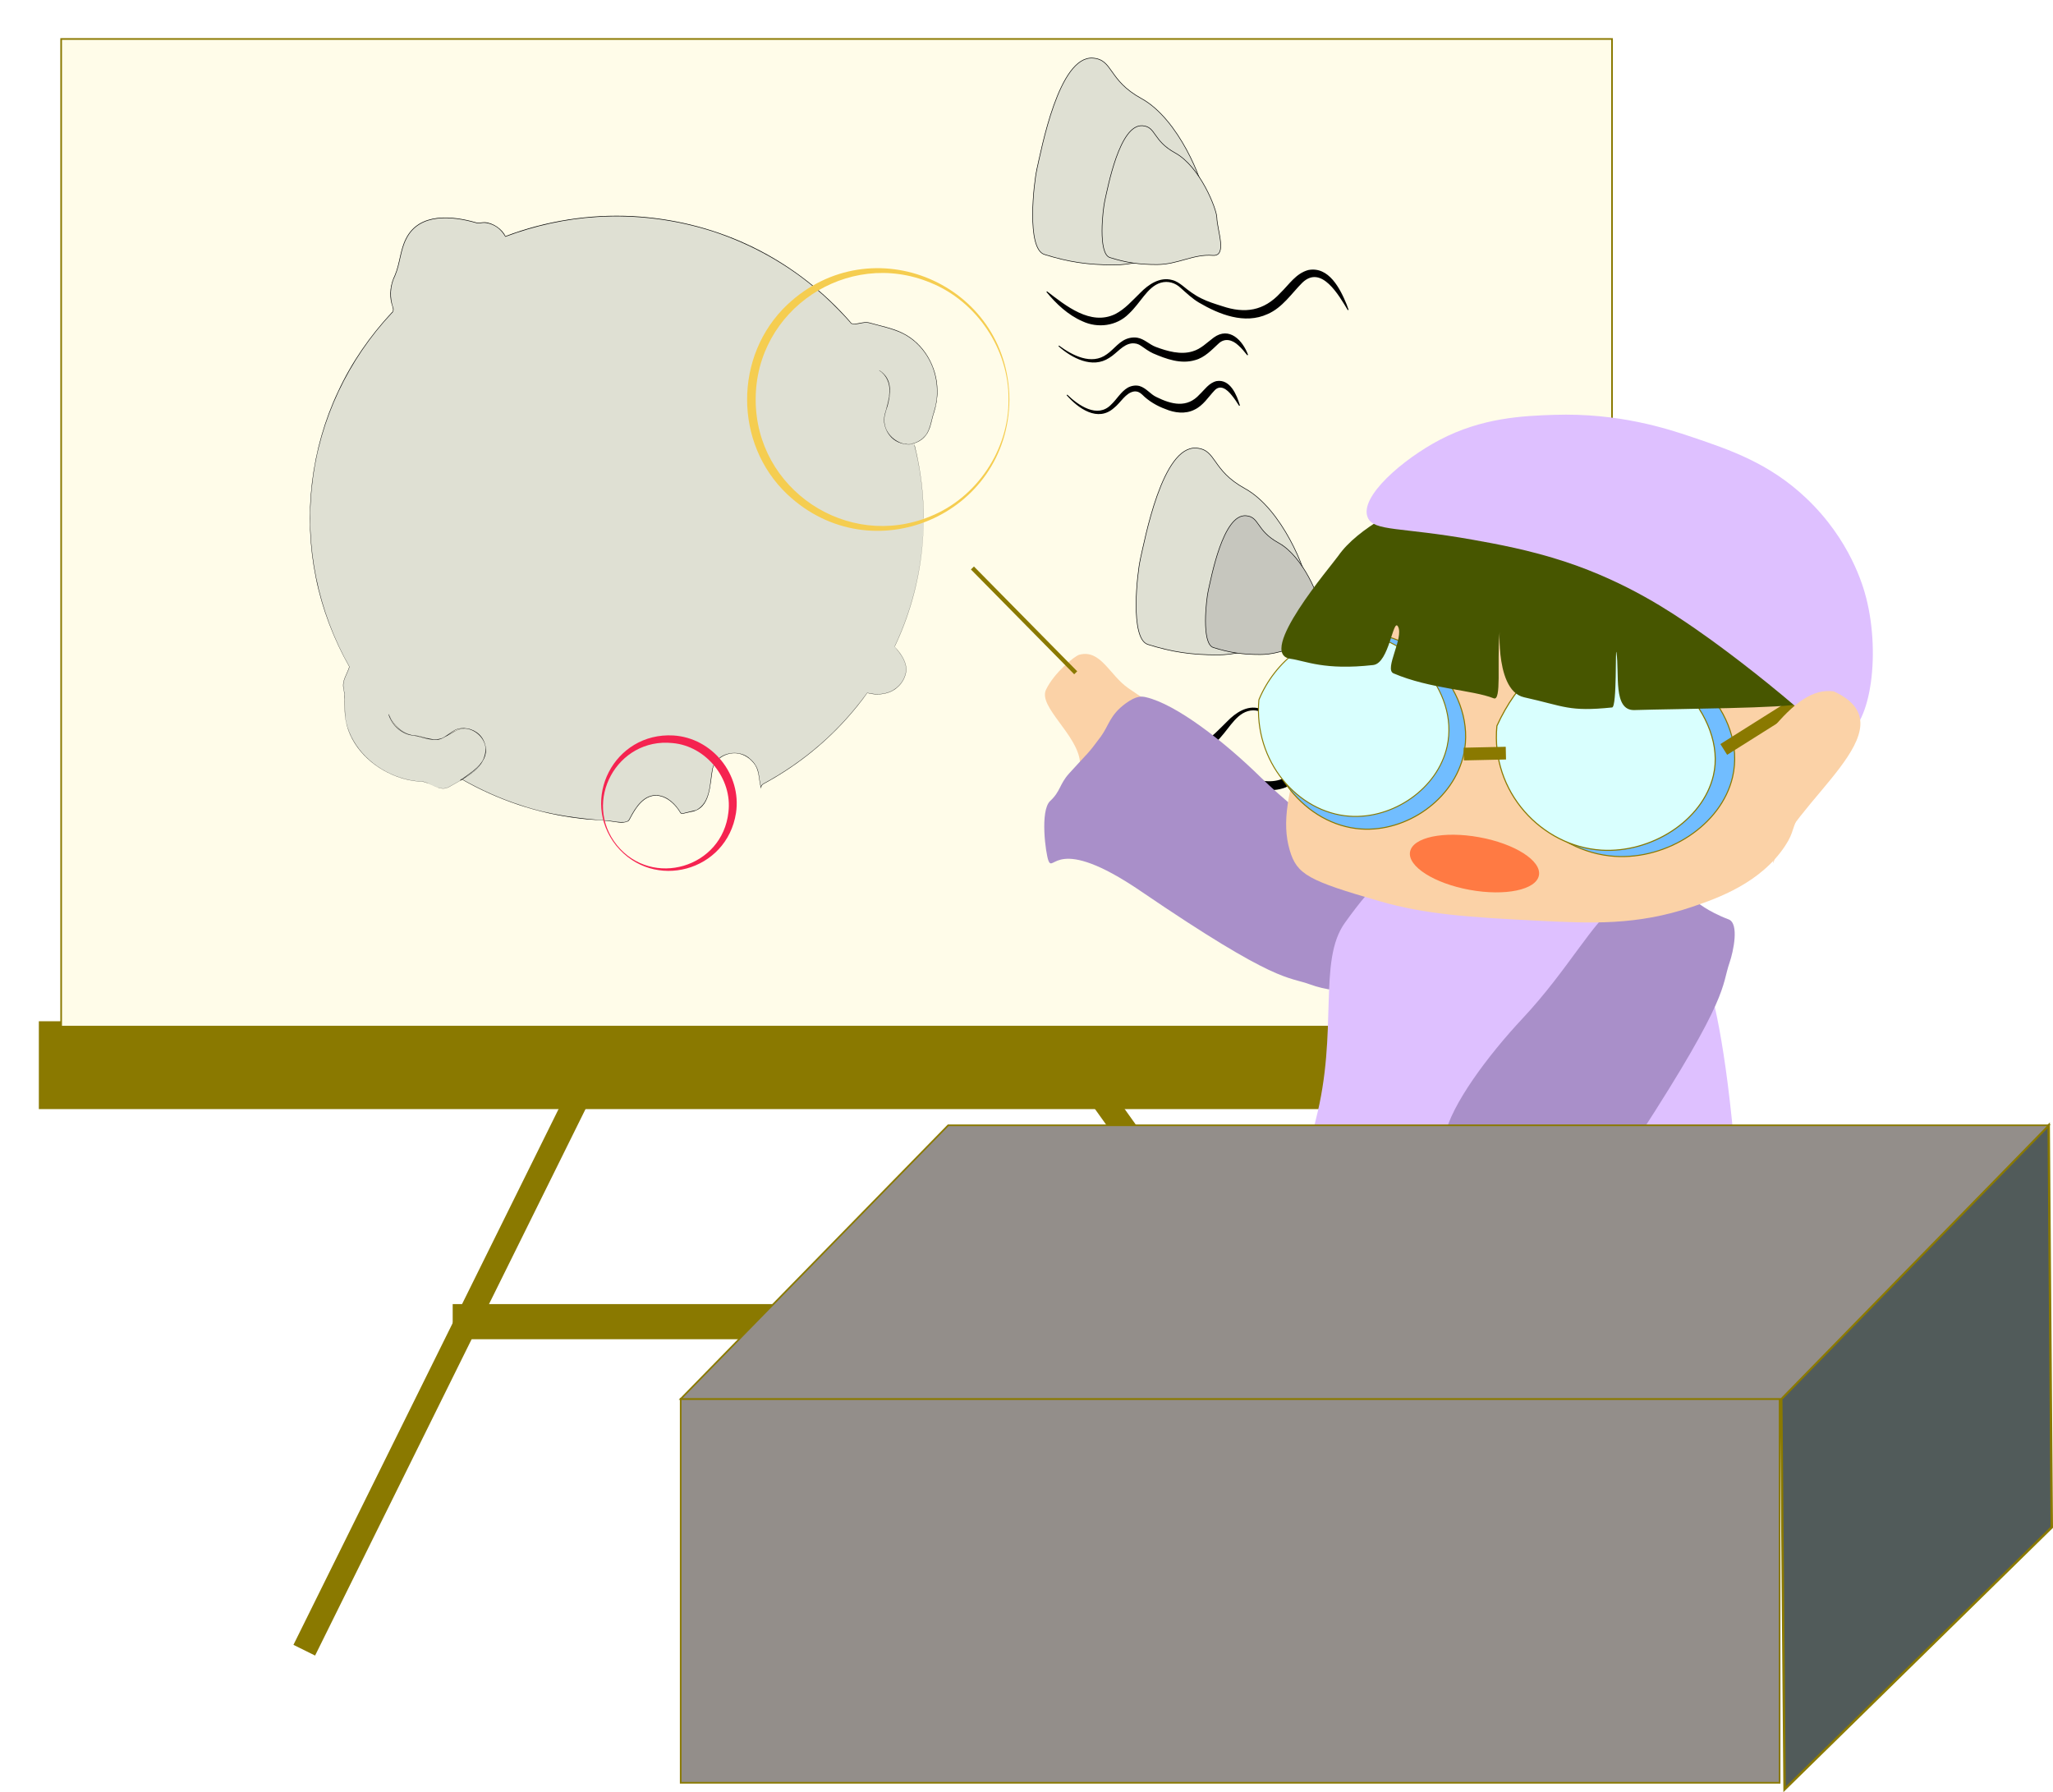 <?xml version="1.0" encoding="UTF-8"?><svg id="_層_2" xmlns="http://www.w3.org/2000/svg" xmlns:xlink="http://www.w3.org/1999/xlink" viewBox="0 0 934.91 816.07"><defs><style>.cls-1{fill:#f5cd50;}.cls-2,.cls-3{fill:#dfe0d3;}.cls-4{filter:url(#drop-shadow-8);}.cls-4,.cls-5{fill:#a98fc9;}.cls-6{filter:url(#drop-shadow-13);}.cls-6,.cls-7{fill:#dec0ff;}.cls-5{filter:url(#drop-shadow-7);}.cls-8{stroke-width:.45px;}.cls-8,.cls-9,.cls-10,.cls-11,.cls-12,.cls-13,.cls-14,.cls-15,.cls-3,.cls-16,.cls-17,.cls-18,.cls-19,.cls-20,.cls-21,.cls-22{stroke-miterlimit:10;}.cls-8,.cls-9,.cls-10,.cls-12,.cls-13,.cls-14,.cls-15,.cls-16,.cls-17,.cls-18,.cls-19,.cls-20,.cls-21,.cls-22{stroke:#8a7900;}.cls-8,.cls-15{fill:#d9fffe;}.cls-9{filter:url(#drop-shadow-3);}.cls-9,.cls-22{stroke-width:11px;}.cls-10{stroke-width:1.93px;}.cls-10,.cls-19,.cls-20{fill:none;}.cls-11{fill:#c6c6be;}.cls-11,.cls-3{stroke:#000;stroke-width:.25px;}.cls-12{fill:#515b5a;stroke-width:1.1px;}.cls-23{fill:#f52350;}.cls-24,.cls-25{fill:#fbd2a7;}.cls-13{filter:url(#drop-shadow-10);}.cls-13,.cls-16{fill:#71bdff;stroke-width:.48px;}.cls-14{filter:url(#drop-shadow-1);stroke-width:40px;}.cls-15{stroke-width:.5px;}.cls-16{filter:url(#drop-shadow-9);}.cls-17{fill:#938e8a;}.cls-17,.cls-18{stroke-width:.75px;}.cls-18{fill:#fffce9;filter:url(#drop-shadow-5);}.cls-19{filter:url(#drop-shadow-11);}.cls-19,.cls-20{stroke-width:5.79px;}.cls-26{fill:#ff7a43;}.cls-25{filter:url(#drop-shadow-6);}.cls-21{filter:url(#drop-shadow-2);stroke-width:16px;}.cls-27{fill:#475600;filter:url(#drop-shadow-12);}.cls-22{filter:url(#drop-shadow-4);}</style><filter id="drop-shadow-1" filterUnits="userSpaceOnUse"><feOffset dx="2.83" dy="2.83"/><feGaussianBlur result="blur" stdDeviation="5.67"/><feFlood flood-color="#70410f" flood-opacity=".75"/><feComposite in2="blur" operator="in"/><feComposite in="SourceGraphic"/></filter><filter id="drop-shadow-2" filterUnits="userSpaceOnUse"><feOffset dx="2.83" dy="2.83"/><feGaussianBlur result="blur-2" stdDeviation="5.67"/><feFlood flood-color="#70410f" flood-opacity=".75"/><feComposite in2="blur-2" operator="in"/><feComposite in="SourceGraphic"/></filter><filter id="drop-shadow-3" filterUnits="userSpaceOnUse"><feOffset dx="2.83" dy="2.83"/><feGaussianBlur result="blur-3" stdDeviation="5.67"/><feFlood flood-color="#70410f" flood-opacity=".75"/><feComposite in2="blur-3" operator="in"/><feComposite in="SourceGraphic"/></filter><filter id="drop-shadow-4" filterUnits="userSpaceOnUse"><feOffset dx="2.83" dy="2.83"/><feGaussianBlur result="blur-4" stdDeviation="5.67"/><feFlood flood-color="#70410f" flood-opacity=".75"/><feComposite in2="blur-4" operator="in"/><feComposite in="SourceGraphic"/></filter><filter id="drop-shadow-5" filterUnits="userSpaceOnUse"><feOffset dx="2.83" dy="2.83"/><feGaussianBlur result="blur-5" stdDeviation="5.67"/><feFlood flood-color="#70410f" flood-opacity=".75"/><feComposite in2="blur-5" operator="in"/><feComposite in="SourceGraphic"/></filter><filter id="drop-shadow-6" filterUnits="userSpaceOnUse"><feOffset dx="2.83" dy="2.83"/><feGaussianBlur result="blur-6" stdDeviation="5.67"/><feFlood flood-color="#70410f" flood-opacity=".75"/><feComposite in2="blur-6" operator="in"/><feComposite in="SourceGraphic"/></filter><filter id="drop-shadow-7" filterUnits="userSpaceOnUse"><feOffset dx="2.83" dy="2.83"/><feGaussianBlur result="blur-7" stdDeviation="5.67"/><feFlood flood-color="#70410f" flood-opacity=".75"/><feComposite in2="blur-7" operator="in"/><feComposite in="SourceGraphic"/></filter><filter id="drop-shadow-8" filterUnits="userSpaceOnUse"><feOffset dx="2.83" dy="2.83"/><feGaussianBlur result="blur-8" stdDeviation="5.67"/><feFlood flood-color="#70410f" flood-opacity=".75"/><feComposite in2="blur-8" operator="in"/><feComposite in="SourceGraphic"/></filter><filter id="drop-shadow-9" filterUnits="userSpaceOnUse"><feOffset dx="2.83" dy="2.83"/><feGaussianBlur result="blur-9" stdDeviation="5.67"/><feFlood flood-color="#70410f" flood-opacity=".75"/><feComposite in2="blur-9" operator="in"/><feComposite in="SourceGraphic"/></filter><filter id="drop-shadow-10" filterUnits="userSpaceOnUse"><feOffset dx="2.83" dy="2.83"/><feGaussianBlur result="blur-10" stdDeviation="5.67"/><feFlood flood-color="#70410f" flood-opacity=".75"/><feComposite in2="blur-10" operator="in"/><feComposite in="SourceGraphic"/></filter><filter id="drop-shadow-11" filterUnits="userSpaceOnUse"><feOffset dx="2.83" dy="2.83"/><feGaussianBlur result="blur-11" stdDeviation="5.67"/><feFlood flood-color="#70410f" flood-opacity=".75"/><feComposite in2="blur-11" operator="in"/><feComposite in="SourceGraphic"/></filter><filter id="drop-shadow-12" filterUnits="userSpaceOnUse"><feOffset dx="2.83" dy="2.83"/><feGaussianBlur result="blur-12" stdDeviation="2.83"/><feFlood flood-color="#70410f" flood-opacity=".75"/><feComposite in2="blur-12" operator="in"/><feComposite in="SourceGraphic"/></filter><filter id="drop-shadow-13" filterUnits="userSpaceOnUse"><feOffset dx="2.83" dy="2.83"/><feGaussianBlur result="blur-13" stdDeviation="5.67"/><feFlood flood-color="#70410f" flood-opacity=".75"/><feComposite in2="blur-13" operator="in"/><feComposite in="SourceGraphic"/></filter></defs><g id="_層_1-2"><g><line class="cls-14" x1="14.86" y1="482.2" x2="721.03" y2="482.2"/><line class="cls-21" x1="203.32" y1="598.99" x2="525.41" y2="598.99"/><line class="cls-9" x1="357.22" y1="298.42" x2="646.25" y2="703.57"/><line class="cls-22" x1="356.47" y1="302.55" x2="135.73" y2="748.59"/><rect class="cls-18" x="25.02" y="14.92" width="706.24" height="449.72"/><g><path class="cls-2" d="M420.59,236.02c0,19.95-4.31,38.91-12.06,56.03-.37,.81-.75,1.63-1.13,2.43,3.57,4.04,6.9,8.68,4.4,14.15-2.78,6.56-10.27,8.75-16.83,6.87-.3,.39-.81,1.09-1.34,1.8-11.65,15.66-26.58,28.8-43.8,38.44-.78,.44-1.57,.87-2.36,1.29-.62,.54-.9,.81-.9,1.63-1.11-3.55-.56-7.66-3.05-10.94-2.78-3.55-6.66-5.47-11.1-4.65-3.89,.82-7.49,3.55-8.05,7.66-1.11,6.29-.83,15.04-7.24,18.23-.89,.23-1.78,.46-2.68,.68s-1.8,.43-2.7,.62c-.43,.16-1.26,.43-1.82-.11-2.5-4.1-5.83-7.38-10.55-7.93-6.38-.55-10.27,6.01-12.77,10.94-1.11,2.46-7.22,.82-11.28,.38-.92-.04-1.83-.08-2.75-.13-21.02-1.21-40.8-7-58.31-16.37-.79-.42-1.58-.85-2.36-1.29-.52-.36-1.07-.63-1.63-.9-.28,0-.56,.27-.56,.55,5.27-4.1,13.32-8.2,11.1-16.4-1.39-5.19-6.66-8.2-11.93-7.11-3.61,.82-5.83,4.37-9.44,4.92-3.61,.27-7.22-1.64-11.1-1.91-5.27-.55-9.16-4.65-11.38-9.57,1.67,5.19,5.83,9.02,11.1,9.57,3.61,.55,7.22,2.19,10.55,1.91,5.27-.27,9.44-6.84,15.54-4.65,4.16,1.64,7.49,5.47,6.94,10.12-1.11,8.48-9.71,12.03-16.65,16.13-4.16,2.46-9.16-2.46-12.21-2.46-15.82-.55-31.36-12.03-34.69-27.07-1.11-5.19,0-10.12-1.11-15.31-.83-3.55,1.67-6.56,2.64-9.9-.2-.48-.64-1.25-1.07-2.03-10.75-19.5-16.86-41.85-16.86-65.6,0-35.15,13.38-67.23,35.4-91.55,.6-.66,1.2-1.31,1.8-1.96,.84-.66,.84-1.75,.56-2.57-1.67-4.37-1.39-9.3,.56-13.67,3.05-6.29,2.5-13.94,6.94-19.96,6.94-9.57,20.26-7.66,30.25-4.92,1.39,.55,3.05-.27,4.44,0,4.16,.55,7.22,3.01,9.04,6.3,.08,0,.54-.16,1.4-.48,15.34-5.7,31.96-8.82,49.32-8.82,41.47,0,78.73,17.8,104.31,46.07,.6,.66,1.18,1.32,1.77,1.99,.41,.32,.41,.59,.69,.87,2.78,.82,5.55-1.09,8.33-.27,3.89,1.09,7.77,1.91,11.66,3.28,15.27,5.19,22.48,22.42,17.76,37.18-1.11,3.01-1.39,6.56-3.05,9.57-2.22,3.83-6.94,6.01-11.38,4.92-6.38-1.64-9.71-8.48-7.77-14.22,2.22-6.56,4.16-14.76-2.78-19.14,7.22,4.92,4.44,13.12,2.5,20.23-1.94,7.38,5.55,15.31,13.6,13.12-.56,.27-.28,.55,.01,.94,.22,.88,.43,1.77,.64,2.66,2.24,9.78,3.42,19.96,3.42,30.41Z"/><path d="M420.6,236.02c.04,20.15-4.51,40.28-13.17,58.47,2.78,3.03,5.99,7.3,5.13,11.84-.86,4.44-4.41,8.12-8.76,9.27-2.88,.81-5.97,.74-8.84-.06-2.9,4.09-6.46,8.47-9.97,12.33-10.69,11.8-23.46,21.68-37.47,29.22-.18,.14-.5,.44-.65,.67-.17,.26-.21,.58-.21,.89v.52c-1.21-3.5-.73-7.46-2.71-10.69-1.89-2.9-5.05-5.18-8.56-5.47-4.56-.42-9.71,2.38-10.8,7.03-1.36,7.18-.79,18.33-10.11,19.69l-2.7,.62c-.53,.18-1.44,.42-1.93-.16-2.72-4.71-8.08-9.36-13.85-7.46-3.26,1.16-5.52,4.02-7.29,6.87-.6,.97-1.15,1.97-1.68,2.98-.26,.48-.5,1.08-1.03,1.41-2.66,1.24-5.76,.2-8.52-.08-4.52-.6-9.13-.56-13.67-1.22-18.82-2.22-37.12-8.38-53.55-17.81h.04c-.23,0-.47,.24-.47,.47l-.13-.07c4.57-3.61,11.25-6.97,11.45-13.55,.12-5.95-5.26-10.67-11.13-9.99-4.12,.22-6.54,4.44-10.53,5.08-3.42,.22-6.58-1.3-9.9-1.78-3.38-.17-6.66-1.63-8.95-4.15-1.56-1.62-2.76-3.56-3.69-5.6l.11-.04c1.52,4.95,5.84,9.07,11.11,9.54,5,.88,10.29,3.56,15.03,.35,4.95-3.05,9.09-5.43,14.25-1.21,4.64,3.44,4.71,9.48,1.53,13.96-3.58,5-9.48,7.5-14.62,10.56-4.26,2.23-8.17-2.19-12.31-2.53-17.01-.7-34.56-14.28-35.06-32.09-.08-3.46,.14-6.95-.59-10.34-.8-3.57,1.7-6.64,2.65-9.89-7.03-12.39-12.38-26.34-15.22-40.49-5.8-28.41-2.27-58.66,10.14-84.89,6.1-13.16,14.46-25.21,24.33-35.82,1.37-.99,.36-2.73,.04-4-1.19-4.31-.54-9.01,1.4-12.99,2.34-5.4,2.38-11.58,5.16-16.89,6.04-11.83,20.97-10.38,31.82-7.27,1.23,.47,2.56-.1,3.92-.06,3.9,.16,8.16,3.2,9.53,6.35,18.35-6.98,38.32-10.12,57.97-9.1,17.9,.95,35.63,5.22,51.91,12.73,17.09,7.85,32.55,19.28,45.21,33.17,.55,.65,2.04,2.21,2.47,2.87,2.31,.74,5.27-.95,7.9-.39,4.4,1.26,11.27,2.66,15.35,4.78,9.76,4.74,15.87,15.46,15.9,26.21,.1,3.32-.5,6.75-1.48,9.92-1.1,3.15-1.38,6.62-3.1,9.54-3.81,6.25-12.73,6.71-17.2,.97-1.69-2.11-2.59-4.82-2.49-7.51,.09-2.71,1.44-5.15,1.93-7.79,1.37-5.08,.83-11.39-4.14-14.28,3.16,1.65,5.01,5.87,4.74,9.53-.11,3.75-1.3,7.33-2.22,10.92-1.8,7.74,6.2,14.85,13.62,12.9-.17,.08-.36,.22-.29,.41,.06,.18,.21,.33,.32,.5,2.7,10.81,4.05,21.94,4.05,33.08h0Zm-.03,0c0-11.35-1.44-23.09-4.32-33.86,.07-.08,.16-.13,.25-.18l.02,.05c-1.8,.48-3.73,.48-5.53-.02-5.39-1.45-9.5-7.31-8.16-12.9,.92-3.59,2.1-7.17,2.21-10.9,.23-3.74-1.46-7.48-4.65-9.52l.05-.08c1.11,.76,2.16,1.62,2.95,2.73,2.41,3.38,2.16,7.81,1.25,11.66-.49,2.63-1.84,5.08-1.92,7.77-.27,5.39,3.84,10.6,9.22,11.35,3.98,.57,8.15-1.46,10.22-4.89,1.36-2.31,1.82-5.02,2.5-7.59,.47-1.61,.97-3.2,1.37-4.83,.08-.32,.12-.66,.18-.99l.33-1.98c.41-3.99,.14-8.05-.96-11.91-2.11-7.72-7.45-14.61-14.68-18.13-4.08-2.06-10.84-3.53-15.31-4.75-2.62-.58-5.29,1.19-8.01,.34-.27-.29-.37-.64-.7-.87l-1.78-2.01c-4.15-4.46-8.84-9.11-13.54-13-13.64-11.56-29.62-20.37-46.58-25.99-17-5.51-35.09-7.83-52.93-6.73-14.31,.86-28.39,3.96-41.87,9.01l-.06,.02-.05-.08c-.65-1.15-1.44-2.21-2.39-3.12-1.89-1.83-4.44-2.95-7.05-3.17-1.27-.07-2.68,.55-3.97,.05-10.72-3.08-25.61-4.55-31.55,7.16-2.76,5.25-2.8,11.41-5.16,16.87-2.35,4.68-2.56,10.1-.76,14.97,.12,.71-.13,1.68-.73,2.08-19.83,21.1-32.92,48.51-36.21,77.32-3.56,28.81,2.59,58.52,16.92,83.73-.95,3.27-3.45,6.3-2.66,9.86,1.11,5.11,0,10.41,1.15,15.5,2.81,11.9,12.82,21.17,24.22,24.95,3.28,1.09,6.7,1.79,10.15,1.92,.88,.02,1.72,.28,2.52,.62,3,1.27,6.49,3.66,9.75,1.93,6.95-4.04,17.06-8.36,16.8-17.83-.39-4.32-4.18-7.93-8.35-8.74-5.45-.86-9.17,4.86-14.44,5.01-3.5,.12-6.77-1.41-10.18-1.92-5.3-.48-9.68-4.63-11.21-9.62l.11-.04c2.21,5.1,6.74,9.53,12.55,9.67,3.29,.48,6.52,1.99,9.86,1.77,3.96-.65,6.4-4.87,10.54-5.09,3.96-.44,8.13,1.57,10.03,5.13,4.56,9.09-3.95,14.03-10.23,18.69l-.14,.11v-.18c.03-.35,.32-.62,.67-.63,8.47,4.82,17.45,8.89,26.76,11.88,13.05,4.44,26.76,6.17,40.43,7.09,2.26,.32,4.53,.78,6.79,.59,.55-.09,1.12-.19,1.58-.49,.47-.29,.68-.81,.96-1.32,2.5-4.81,6.32-10.87,12.52-10.4,4.73,.44,8.35,4.1,10.67,7.98l-.02-.02c.43,.43,1.14,.32,1.71,.09,1.36-.29,4.05-.94,5.39-1.3,6.66-3.58,5.99-12.35,7.3-18.85,1.87-7.39,12.15-9.46,17.36-4.28,1.8,1.55,3.13,3.64,3.61,5.98,.53,2.3,.58,4.69,1.27,6.93l-.15,.02c0-.33,.05-.68,.24-.98,.19-.29,.45-.51,.71-.72,9.34-5.02,18.12-11.07,26.11-18.04,8.01-6.96,15.13-14.89,21.38-23.46,2.83,.71,5.97,.9,8.84,.05,4.32-1.14,7.85-4.79,8.71-9.19,.85-4.61-2.32-8.59-5.11-11.86,8.67-18.18,13.23-38.3,13.22-58.44h0Z"/></g><path class="cls-1" d="M459.67,181.91c-.4,52.7-62.75,79.39-101.2,43.13-24.33-23.09-24.32-63.18,.01-86.26,38.47-36.23,100.79-9.57,101.19,43.12h0Zm-.4,0c.23-22.83-14.45-44.72-35.63-53.22-37.76-15.62-79.59,12.33-79.51,53.22-.07,40.88,41.75,68.83,79.51,53.22,21.18-8.5,35.86-30.39,35.63-53.22h0Z"/><path class="cls-23" d="M280.64,385.1c-16.76-20.96-.99-51.76,26.04-50.2,17.68,1.1,31.12,17.75,28.49,35.27-4.17,26.74-37.55,35.71-54.53,14.93h0Zm.31-.25c16.09,19.72,48.07,10.26,50.77-15.05,1.88-15.2-10.15-30.09-25.41-31.44-25.31-2.66-41.26,26.63-25.36,46.49h0Z"/><g><g><path class="cls-3" d="M472.13,77.34c-1.28,5.54-4.86,35.91,3.48,38.53,11.09,3.47,19.81,4.76,31.84,4.76,14.29,0,24.72-7.27,37.93-6.22,10.11,.81,2.97-17.11,2.75-25.74-.14-5.66-11.21-34.43-28.36-43.82-15.23-8.34-12.78-17.69-22.06-18.4-15.57-1.19-23.49,41.78-25.6,50.9Z"/><path class="cls-3" d="M503.11,91.42c-.86,3.72-3.26,24.11,2.34,25.86,7.44,2.33,13.3,3.19,21.37,3.19,9.59,0,16.6-4.88,25.46-4.17,6.79,.54,1.99-11.49,1.85-17.28-.09-3.8-7.53-23.11-19.03-29.42-10.22-5.6-8.58-11.88-14.81-12.35-10.45-.8-15.77,28.05-17.18,34.17Z"/></g><path d="M476.79,132.65c8.6,6.6,19.81,15.78,31.04,10.38,4.51-2.31,7.71-6.09,11.44-9.7,3.71-3.81,8.91-7.37,14.5-5.83,1.84,.42,3.39,1.54,4.78,2.6,2.72,2.24,5.43,4.27,8.48,5.76,3.04,1.52,6.32,2.53,9.56,3.55,10.35,3.49,18.94,2.18,26.49-6.03,3.93-3.77,7.02-8.88,12.7-10.42,9.36-1.78,14.51,8.46,17.45,15.63l.9,2.47-.36,.17c-3.99-6.62-12-20.89-20.72-12.5-4.81,4.79-9.04,11.38-15.8,14.28-10.49,4.82-22.08,.17-31.29-5.24-3.04-1.81-5.66-4.32-8.26-6.62-2.45-2.37-5.8-3.36-9.07-2.42-3.24,.94-5.63,3.51-7.72,6.09-2.16,2.66-4.18,5.57-6.88,8.09-5.51,5.56-14.09,6.67-21.09,3.39-6.57-2.86-11.95-7.91-16.42-13.37l.28-.28h0Z"/><path d="M482.27,157.36c6.08,4.5,14.82,9.06,21.76,3.95,3.44-2.36,5.8-6.34,10.3-7.39,1.15-.27,2.4-.34,3.57-.15,3.31,.58,5.5,3.14,8.52,4.23,5.16,1.93,11.25,3.67,16.66,1.99,3.82-1.11,6.33-3.82,9.63-6.28,7.15-5.19,13.23,1.33,15.64,7.88l-.35,.2c-1.28-1.62-2.57-3.2-4.05-4.5-2.76-2.63-6.28-3.52-9.1-.78-2.97,2.74-6.27,6.32-10.56,7.45-6.54,1.98-13.21-.48-19.21-3.06-1.89-.88-3.76-2.22-5.39-3.38-1.33-.96-2.65-1.26-4.2-1.17-4.16,.42-6.81,4.48-10.36,6.61-7.71,5.09-17.09,.05-23.12-5.3l.25-.31h0Z"/><path d="M486.01,179.69c5.05,4.92,13.79,10.98,19.98,4.55,2.55-2.35,4.4-5.83,7.54-7.7,1.6-.88,3.52-1.23,5.33-.79,3.18,.93,5.02,3.81,7.8,5.06,6.85,3.37,13.89,5.16,19.62-1.21,2.19-2.03,4.29-5.31,7.73-6.07,6.23-1.03,9.21,6.3,10.64,11.11l-.37,.16c-1.08-1.7-2.17-3.38-3.41-4.86-2.1-2.62-5.16-5.1-7.88-2.05-2.68,2.82-5.09,6.8-9.03,8.64-4.11,2.14-9.19,1.46-13.19-.25-3.87-1.38-7.81-3.72-10.62-6.59-1.18-1.1-2.21-1.57-3.71-1.44-3.88,.61-6.03,5.07-9.12,7.48-7.4,6.66-16.33,.24-21.59-5.77l.29-.28h0Z"/></g><g><path class="cls-3" d="M519.24,254.92c-1.28,5.54-4.86,35.91,3.48,38.53,11.09,3.47,19.81,4.76,31.84,4.76,14.29,0,24.72-7.27,37.93-6.22,10.11,.81,2.97-17.11,2.75-25.74-.14-5.66-11.21-34.43-28.36-43.82-15.23-8.34-12.78-17.69-22.06-18.4-15.57-1.19-23.49,41.78-25.6,50.9Z"/><path class="cls-11" d="M550.21,269c-.86,3.72-3.26,24.11,2.34,25.86,7.44,2.33,13.3,3.19,21.37,3.19,9.59,0,16.6-4.88,25.46-4.17,6.79,.54,1.99-11.49,1.85-17.28-.09-3.8-7.53-23.11-19.03-29.42-10.22-5.6-8.58-11.88-14.81-12.35-10.45-.8-15.77,28.05-17.18,34.17Z"/><path d="M516.45,327.73c8.6,6.6,19.81,15.78,31.04,10.38,4.51-2.31,7.71-6.09,11.44-9.7,3.71-3.81,8.91-7.37,14.5-5.83,1.84,.42,3.39,1.54,4.78,2.6,2.72,2.24,5.43,4.27,8.48,5.76,3.04,1.52,6.32,2.53,9.56,3.55,10.35,3.49,18.94,2.18,26.49-6.03,3.93-3.77,7.02-8.88,12.7-10.42,9.36-1.78,14.51,8.46,17.45,15.63l.9,2.47-.36,.17c-3.99-6.62-12-20.89-20.72-12.5-4.81,4.79-9.04,11.38-15.8,14.28-10.49,4.82-22.08,.17-31.29-5.24-3.04-1.81-5.66-4.32-8.26-6.62-2.45-2.37-5.8-3.36-9.07-2.42-3.24,.94-5.63,3.51-7.72,6.09-2.16,2.66-4.18,5.57-6.88,8.09-5.51,5.56-14.09,6.67-21.09,3.39-6.57-2.86-11.95-7.91-16.42-13.37l.28-.28h0Z"/><path d="M521.93,352.44c6.08,4.5,14.82,9.06,21.76,3.95,3.44-2.36,5.8-6.34,10.3-7.39,1.15-.27,2.4-.34,3.57-.15,3.31,.58,5.5,3.14,8.52,4.23,5.16,1.93,11.25,3.67,16.66,1.99,3.82-1.11,6.33-3.82,9.63-6.28,7.15-5.19,13.23,1.33,15.64,7.88l-.35,.2c-1.28-1.62-2.57-3.2-4.05-4.5-2.76-2.63-6.28-3.52-9.1-.78-2.97,2.74-6.27,6.32-10.56,7.45-6.54,1.98-13.21-.48-19.21-3.06-1.89-.88-3.76-2.22-5.39-3.38-1.33-.96-2.65-1.26-4.2-1.17-4.16,.42-6.81,4.48-10.36,6.61-7.71,5.09-17.09,.05-23.12-5.3l.25-.31h0Z"/></g><path d="M525.67,374.77c5.05,4.92,13.79,10.98,19.98,4.55,2.55-2.35,4.4-5.83,7.54-7.7,1.6-.88,3.52-1.23,5.33-.79,3.18,.93,5.02,3.81,7.8,5.06,6.85,3.37,13.89,5.16,19.62-1.21,2.19-2.03,4.29-5.31,7.73-6.07,6.23-1.03,9.21,6.3,10.64,11.11l-.37,.16c-1.08-1.7-2.17-3.38-3.41-4.86-2.1-2.62-5.16-5.1-7.88-2.05-2.68,2.82-5.09,6.8-9.03,8.64-4.11,2.14-9.19,1.46-13.19-.25-3.87-1.38-7.81-3.72-10.62-6.59-1.18-1.1-2.21-1.57-3.71-1.44-3.88,.61-6.03,5.07-9.12,7.48-7.4,6.66-16.33,.24-21.59-5.77l.29-.28h0Z"/><path class="cls-25" d="M518.22,336.19c16.62-16.99,18.23-7.84-7.32-25.72-8.54-5.98-12.51-17.75-22.24-15.16-2.17,.58-11.49,8.23-15.15,15.92s14.26,20.4,15.46,32.74c1.99,20.48,3.73,23.25,9.37,20.55,5.34-2.56-3.09-4.86,19.88-28.34Z"/><path class="cls-5" d="M622.1,395.54c-7.55-11.7-29.14-23.15-50.97-44.57-16.52-16.2-38.39-33.18-52.18-36.34-1.87-.43-4.31-.72-9.23,2.89-7.2,5.29-7.56,10.01-11.2,14.98-6.25,8.51-5.7,7.13-14.49,16.86-4.43,4.91-3.89,8.15-8.62,12.53s-2.06,24.1-.77,27.25c2.34,5.66,3.38-12.5,41.89,13.73,62.74,42.74,66.83,38.69,77.56,42.67,4.99,1.85,17.69,4.83,19.65-.03,1.97-4.89,4.3-8.83,5.59-10.72,4.15-6.11,6.77-9.33,11.17-14.94,3.28-4.18-.05-11.38-8.4-24.32Z"/><path class="cls-7" d="M612.44,420.21c-12.48,17.38-2.8,49.52-13.3,89.86-7.94,30.52-9.21,67.37,5.53,84.58,2,2.34,5.16,5.17,20.19,7.53,22.01,3.46,32.28,.07,48.15,0,27.18-.13,23.48,.4,57.07,2.01,16.95,.81,21.73-.48,35.65,4.71,14.03,5.23,15.63,4.94,20.12,1.05,8.07-7.01,9.71-21.1,4.42-83.06-8.61-100.94-23.25-102.08-31.6-116.69-3.88-6.8-17.3-22.71-30.35-20.92s-24.84,2.45-30.71,2.59c-18.98,.44-29.65,.22-48,0-13.67-.16-23.37,9.12-37.17,28.34Z"/><path class="cls-24" d="M679.42,533.84c-15.52-12.81-19.51-24.06-27.72-5.86-2.74,6.08,5.41-.18,9.14,7.07,.83,1.61-11.89,21.09,13.8,32.9,6.31,2.9,2.68,2.9,11.45,2.44,14.55-.77,20.77-16.7,17.74-20.95-2.87-4.02-2.96,2.11-24.41-15.59Z"/><path class="cls-4" d="M734.12,408.68c-11.57,7.87-22.61,29.83-43.63,52.28-15.9,16.98-32.47,39.37-35.36,53.28-.39,1.89-.63,4.34,3.08,9.19,5.44,7.09,10.18,7.33,15.23,10.86,8.65,6.05,7.25,5.54,17.18,14.11,5.01,4.32,7.09,4.61,9.21,10.94,2.14,6.38,2.78,6.56,5.91,5.18,5.63-2.49,12.33-10.79,37.84-50.09,41.56-64.03,37.43-68.04,41.2-78.91,1.75-5.06,4.49-17.87-.43-19.71s-8.94-4.1-10.85-5.34c-6.2-4.01-9.48-6.56-15.19-10.83-4.25-3.18-11.4,.34-24.19,9.04Z"/><path class="cls-24" d="M595.51,284.08c-7.03,14.22,7.14,24.45-1.37,51.8-7.77,24.98-10.55,38.59-6.8,51.33,3.26,11.04,8.6,13.84,41.02,23.18,20.81,5.99,40.49,7.28,72.44,8.88,23.47,1.17,44.52,2.23,69.74-6.32,11.73-3.97,31.21-10.85,42.39-27.8,4.52-6.86,2.29-7.19,8.2-17.69,12.38-21.98,24.39-24.51,24.61-36.64,.17-9.25-6.59-19.31-13.67-20.22-9.42-1.2-12.01,7.9-19.53,6.3-6.77-1.44-11.39-8.91-13.29-15.14-13.39-43.95-182.4-60.89-203.75-17.69Z"/><path class="cls-16" d="M682.65,327.03c9.22-20.54,29.05-34.13,49.9-34.34,31.36-.31,60.34,29.7,53.6,58.37-5.14,21.86-29.78,37.6-53.6,36.05-28.45-1.85-52.95-28.17-49.9-60.09Z"/><path class="cls-13" d="M573.3,317.8c8.06-19.43,25.39-32.29,43.61-32.48,27.41-.29,52.73,28.09,46.84,55.22-4.49,20.68-26.02,35.57-46.84,34.11-24.86-1.75-46.27-26.65-43.61-56.84Z"/><path class="cls-8" d="M573.29,318.61c7.64-18.14,24.06-30.15,41.33-30.33,25.97-.27,49.97,26.23,44.39,51.55-4.26,19.3-24.66,33.21-44.39,31.84-23.56-1.63-43.85-24.88-41.33-53.07Z"/><path class="cls-15" d="M681.67,330.54c8.78-19.34,24.4-35.69,44.26-35.88,29.87-.29,60.74,31.51,54.32,58.51-4.89,20.58-28.36,35.4-51.05,33.95-27.09-1.74-50.43-26.52-47.53-56.58Z"/><line class="cls-19" x1="663.75" y1="340.53" x2="682.93" y2="340.11"/><line class="cls-20" x1="784.98" y1="341.26" x2="820.67" y2="318.79"/><path class="cls-27" d="M644.58,225.13c-7.14,1.66-29.1,12.35-37.95,25.11-3.01,4.34-37.68,44.72-21.76,46.91,6.88,.95,15.38,5.36,37.65,2.84,7.31-.83,9.01-21.67,11.28-17.53,2.78,5.07-6.41,19.46-2.05,21.32,16.5,7.07,35.81,7.48,45.64,11.37,3.59,1.42,1.54-16.11,2.56-28.43,.95-11.43-3.41,24.7,11.28,27.96,18.48,4.09,20.23,6.66,40.08,4.63,2.27-.23,1.41-28.72,1.97-25.01,1.44,9.59-1.7,26.51,8.2,26.2,19.49-.61,69.59-.8,76.05-2.96,11.81-3.94,19.63-8.75,20.47-13.59,3.02-17.47-53.74-53.51-77.97-66.84,0,0-60.92-24.72-115.46-12Z"/><path class="cls-6" d="M620.02,232.84c2.78,6.4,14.83,4.2,47.86,10.11,10.35,1.85,25.9,4.63,42.39,10.11,28,9.3,47.85,22.78,58.8,30.32,6.82,4.7,21.98,15.63,39.66,30.32,18.28,15.2,22.06,20.13,27.35,18.95,12.5-2.79,17.79-36.23,10.94-63.18-1.39-5.46-7.3-26.51-27.35-45.49-16.82-15.92-34.67-21.95-51.96-27.8-11.37-3.84-33.48-11.09-62.9-10.11-14.27,.48-32.7,1.29-51.96,11.37-16.85,8.82-36.86,26.07-32.82,35.38Z"/><line class="cls-10" x1="442.83" y1="258.63" x2="489.86" y2="306.35"/><path class="cls-24" d="M807.53,393.19c6.99-27.85,64.16-61.59,27.5-78.4-9.42-1.2-18.09,5.06-28.72,18.03"/><ellipse class="cls-26" cx="671.44" cy="393.19" rx="12.18" ry="29.83" transform="translate(164.25 983.27) rotate(-79.67)"/><g><rect class="cls-17" x="309.98" y="637" width="500.43" height="174.79"/><polygon class="cls-12" points="934.35 695.46 812.67 814.77 811.16 637 932.96 512.41 934.35 695.46"/><polygon class="cls-17" points="811.16 637 309.98 637 431.78 512.41 932.96 512.41 811.16 637"/></g></g></g></svg>